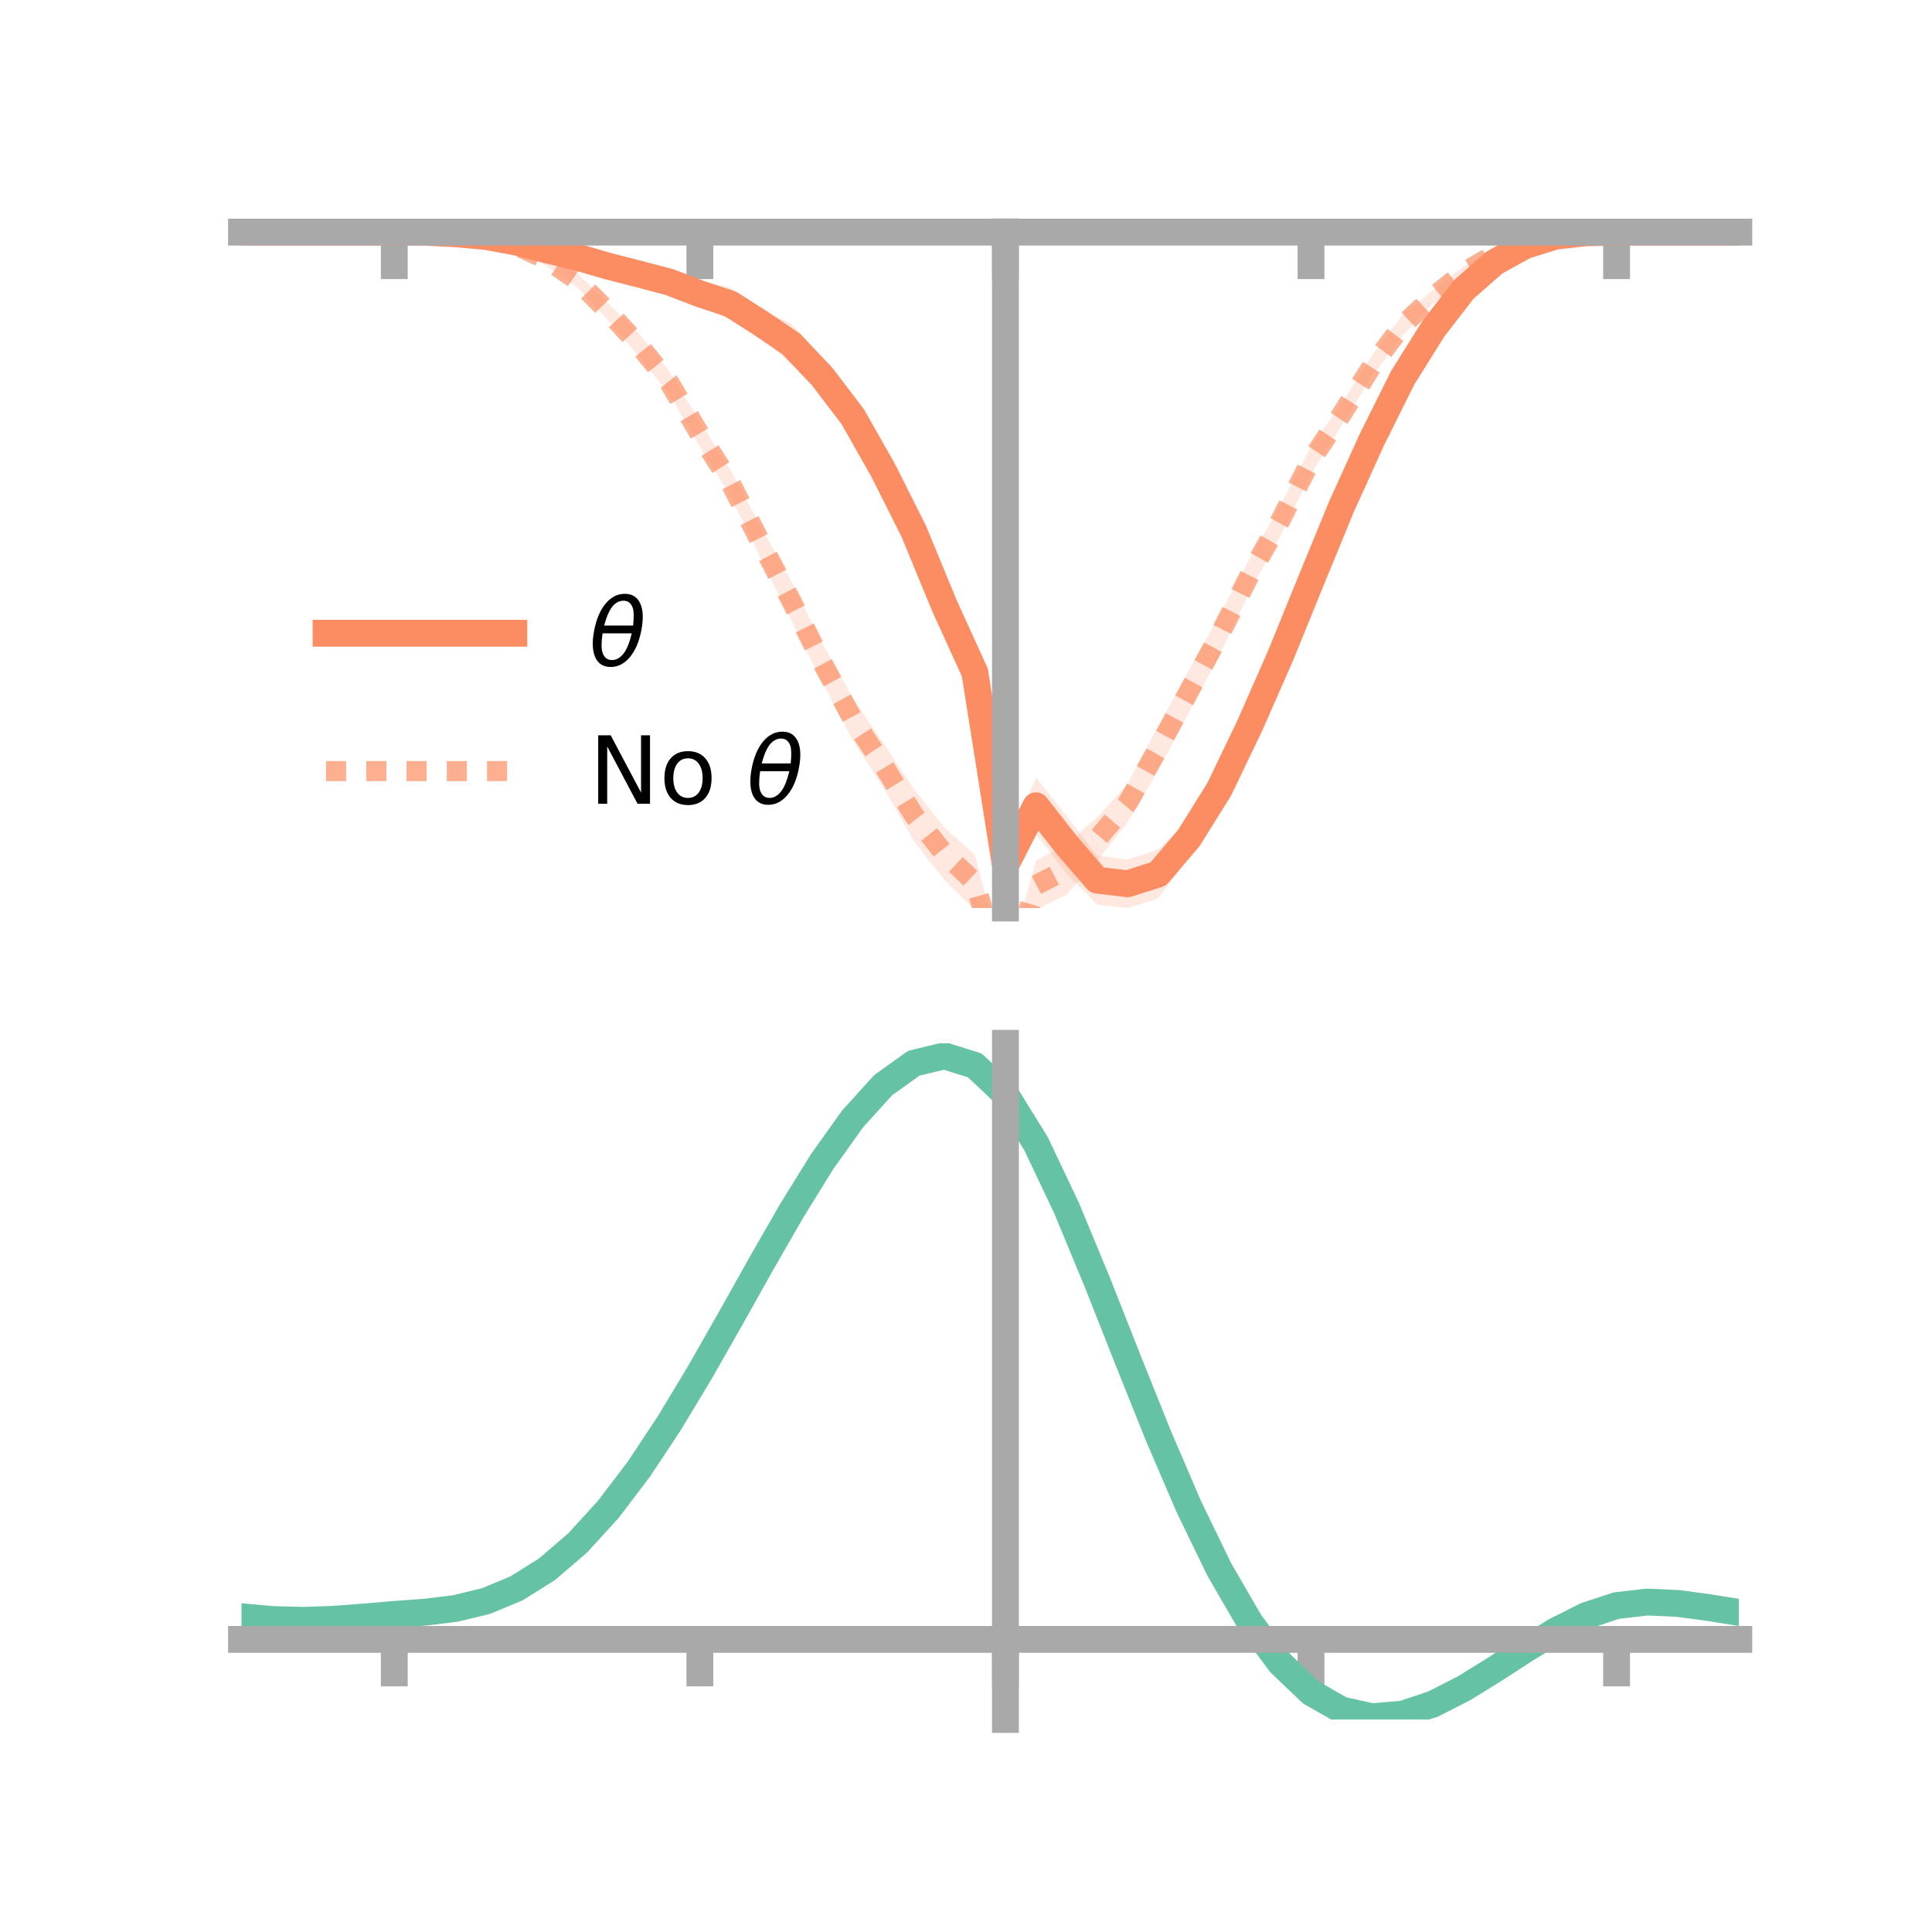<?xml version="1.0" encoding="utf-8" standalone="no"?>
<!DOCTYPE svg PUBLIC "-//W3C//DTD SVG 1.1//EN"
  "http://www.w3.org/Graphics/SVG/1.1/DTD/svg11.dtd">
<!-- Created with matplotlib (https://matplotlib.org/) -->
<svg height="144pt" version="1.1" viewBox="0 0 144 144" width="144pt" xmlns="http://www.w3.org/2000/svg" xmlns:xlink="http://www.w3.org/1999/xlink">
 <defs>
  <style type="text/css">*{stroke-linecap:butt;stroke-linejoin:round;}</style>
 </defs>
 <g id="figure_1">
  <g id="patch_1">
   <path d="M 0 144 
L 144 144 
L 144 0 
L 0 0 
z
" style="fill:none;"/>
  </g>
  <g id="axes_1">
   <g id="patch_2">
    <path d="M 18 67.68 
L 129.6 67.68 
L 129.6 17.28 
L 18 17.28 
z
" style="fill:none;"/>
   </g>
   <g id="PolyCollection_1">
    <path clip-path="url(#p7f2dbda15e)" d="M 18 17.301 
L 18 17.301 
L 20.278 17.301 
L 22.555 17.301 
L 24.833 17.301 
L 27.11 17.301 
L 29.388 17.301 
L 31.665 17.28 
L 33.943 17.331 
L 36.22 17.404 
L 38.498 17.713 
L 40.776 18.206 
L 43.053 18.677 
L 45.331 19.151 
L 47.608 19.598 
L 49.886 20.198 
L 52.163 20.966 
L 54.441 21.452 
L 56.718 23.067 
L 58.996 24.134 
L 61.273 26.674 
L 63.551 29.589 
L 65.829 33.418 
L 68.106 37.561 
L 70.384 42.87 
L 72.661 48.245 
L 74.939 63.391 
L 77.216 57.947 
L 79.494 60.82 
L 81.771 63.772 
L 84.049 64.065 
L 86.327 63.33 
L 88.604 61.017 
L 90.882 57.26 
L 93.159 52.818 
L 95.437 47.535 
L 97.714 42.233 
L 99.992 36.836 
L 102.269 31.741 
L 104.547 27.395 
L 106.824 24.051 
L 109.102 21.106 
L 111.38 19.265 
L 113.657 18.08 
L 115.935 17.502 
L 118.212 17.313 
L 120.49 17.3 
L 122.767 17.301 
L 125.045 17.301 
L 127.322 17.301 
L 129.6 17.301 
L 129.6 17.301 
L 129.6 17.301 
L 127.322 17.301 
L 125.045 17.301 
L 122.767 17.301 
L 120.49 17.302 
L 118.212 17.391 
L 115.935 17.699 
L 113.657 18.54 
L 111.38 19.879 
L 109.102 22.046 
L 106.824 24.992 
L 104.547 28.927 
L 102.269 33.719 
L 99.992 38.667 
L 97.714 44.352 
L 95.437 50.237 
L 93.159 55.315 
L 90.882 60.37 
L 88.604 63.921 
L 86.327 66.959 
L 84.049 67.68 
L 81.771 67.431 
L 79.494 65.111 
L 77.216 62.168 
L 74.939 65.625 
L 72.661 52.017 
L 70.384 47.378 
L 68.106 41.634 
L 65.829 36.712 
L 63.551 32.506 
L 61.273 29.446 
L 58.996 27.169 
L 56.718 25.139 
L 54.441 23.848 
L 52.163 22.829 
L 49.886 21.846 
L 47.608 21.25 
L 45.331 20.527 
L 43.053 19.673 
L 40.776 19.051 
L 38.498 18.383 
L 36.22 17.841 
L 33.943 17.52 
L 31.665 17.335 
L 29.388 17.301 
L 27.11 17.301 
L 24.833 17.301 
L 22.555 17.301 
L 20.278 17.301 
L 18 17.301 
z
" style="fill:#fc8d62;fill-opacity:0.2;"/>
   </g>
   <g id="PolyCollection_2">
    <path clip-path="url(#p7f2dbda15e)" d="M 18 17.301 
L 18 17.301 
L 20.278 17.301 
L 22.555 17.301 
L 24.833 17.301 
L 27.11 17.301 
L 29.388 17.301 
L 31.665 17.269 
L 33.943 17.26 
L 36.22 17.474 
L 38.498 18.003 
L 40.776 18.873 
L 43.053 20.399 
L 45.331 22.611 
L 47.608 24.842 
L 49.886 27.666 
L 52.163 31.414 
L 54.441 35.015 
L 56.718 39.28 
L 58.996 43.372 
L 61.273 47.927 
L 63.551 52.003 
L 65.829 55.377 
L 68.106 58.802 
L 70.384 61.68 
L 72.661 63.71 
L 74.939 72.32 
L 77.216 64.148 
L 79.494 62.915 
L 81.771 60.914 
L 84.049 58.426 
L 86.327 54.114 
L 88.604 49.973 
L 90.882 45.865 
L 93.159 41.609 
L 95.437 37.657 
L 97.714 33.282 
L 99.992 30.069 
L 102.269 26.477 
L 104.547 23.463 
L 106.824 21.62 
L 109.102 19.844 
L 111.38 18.641 
L 113.657 17.861 
L 115.935 17.416 
L 118.212 17.302 
L 120.49 17.301 
L 122.767 17.301 
L 125.045 17.301 
L 127.322 17.301 
L 129.6 17.301 
L 129.6 17.301 
L 129.6 17.301 
L 127.322 17.301 
L 125.045 17.301 
L 122.767 17.301 
L 120.49 17.301 
L 118.212 17.379 
L 115.935 17.682 
L 113.657 18.315 
L 111.38 19.289 
L 109.102 20.762 
L 106.824 22.629 
L 104.547 24.995 
L 102.269 28.067 
L 99.992 31.71 
L 97.714 35.334 
L 95.437 39.918 
L 93.159 44.066 
L 90.882 48.861 
L 88.604 53.126 
L 86.327 57.428 
L 84.049 61.289 
L 81.771 64.174 
L 79.494 66.669 
L 77.216 67.812 
L 74.939 74.781 
L 72.661 67.818 
L 70.384 65.579 
L 68.106 62.681 
L 65.829 58.674 
L 63.551 55.161 
L 61.273 50.81 
L 58.996 46.27 
L 56.718 41.662 
L 54.441 36.96 
L 52.163 33.316 
L 49.886 29.378 
L 47.608 26.569 
L 45.331 23.866 
L 43.053 21.446 
L 40.776 19.849 
L 38.498 18.624 
L 36.22 17.894 
L 33.943 17.539 
L 31.665 17.35 
L 29.388 17.301 
L 27.11 17.301 
L 24.833 17.301 
L 22.555 17.301 
L 20.278 17.301 
L 18 17.301 
z
" style="fill:#fc8d62;fill-opacity:0.2;"/>
   </g>
   <g id="matplotlib.axis_1">
    <g id="xtick_1">
     <g id="line2d_1">
      <defs>
       <path d="M 0 0 
L 0 3.5 
" id="m28dbf2221f" style="stroke:#a9a9a9;stroke-width:2;"/>
      </defs>
      <g>
       <use style="fill:#a9a9a9;stroke:#a9a9a9;stroke-width:2;" x="29.388" xlink:href="#m28dbf2221f" y="17.301"/>
      </g>
     </g>
    </g>
    <g id="xtick_2">
     <g id="line2d_2">
      <g>
       <use style="fill:#a9a9a9;stroke:#a9a9a9;stroke-width:2;" x="52.163" xlink:href="#m28dbf2221f" y="17.301"/>
      </g>
     </g>
    </g>
    <g id="xtick_3">
     <g id="line2d_3">
      <g>
       <use style="fill:#a9a9a9;stroke:#a9a9a9;stroke-width:2;" x="74.939" xlink:href="#m28dbf2221f" y="17.301"/>
      </g>
     </g>
    </g>
    <g id="xtick_4">
     <g id="line2d_4">
      <g>
       <use style="fill:#a9a9a9;stroke:#a9a9a9;stroke-width:2;" x="97.714" xlink:href="#m28dbf2221f" y="17.301"/>
      </g>
     </g>
    </g>
    <g id="xtick_5">
     <g id="line2d_5">
      <g>
       <use style="fill:#a9a9a9;stroke:#a9a9a9;stroke-width:2;" x="120.49" xlink:href="#m28dbf2221f" y="17.301"/>
      </g>
     </g>
    </g>
   </g>
   <g id="matplotlib.axis_2"/>
   <g id="line2d_6">
    <path clip-path="url(#p7f2dbda15e)" d="M 18 17.301 
L 20.278 17.301 
L 22.555 17.301 
L 24.833 17.301 
L 27.11 17.301 
L 29.388 17.301 
L 31.665 17.308 
L 33.943 17.425 
L 36.22 17.623 
L 38.498 18.048 
L 40.776 18.628 
L 43.053 19.175 
L 45.331 19.839 
L 47.608 20.424 
L 49.886 21.022 
L 52.163 21.898 
L 54.441 22.65 
L 56.718 24.103 
L 58.996 25.652 
L 61.273 28.06 
L 63.551 31.047 
L 65.829 35.065 
L 68.106 39.597 
L 70.384 45.124 
L 72.661 50.131 
L 74.939 64.508 
L 77.216 60.058 
L 79.494 62.966 
L 81.771 65.601 
L 84.049 65.872 
L 86.327 65.144 
L 88.604 62.469 
L 90.882 58.815 
L 93.159 54.066 
L 95.437 48.886 
L 97.714 43.292 
L 99.992 37.751 
L 102.269 32.73 
L 104.547 28.161 
L 106.824 24.521 
L 109.102 21.576 
L 111.38 19.572 
L 113.657 18.31 
L 115.935 17.601 
L 118.212 17.352 
L 120.49 17.301 
L 122.767 17.301 
L 125.045 17.301 
L 127.322 17.301 
L 129.6 17.301 
" style="fill:none;stroke:#fc8d62;stroke-linecap:square;stroke-width:2;"/>
   </g>
   <g id="line2d_7">
    <path clip-path="url(#p7f2dbda15e)" d="M 18 17.301 
L 20.278 17.301 
L 22.555 17.301 
L 24.833 17.301 
L 27.11 17.301 
L 29.388 17.301 
L 31.665 17.31 
L 33.943 17.399 
L 36.22 17.684 
L 38.498 18.313 
L 40.776 19.361 
L 43.053 20.923 
L 45.331 23.239 
L 47.608 25.706 
L 49.886 28.522 
L 52.163 32.365 
L 54.441 35.988 
L 56.718 40.471 
L 58.996 44.821 
L 61.273 49.369 
L 63.551 53.582 
L 65.829 57.025 
L 68.106 60.742 
L 70.384 63.63 
L 72.661 65.764 
L 74.939 73.55 
L 77.216 65.98 
L 79.494 64.792 
L 81.771 62.544 
L 84.049 59.857 
L 86.327 55.771 
L 88.604 51.55 
L 90.882 47.363 
L 93.159 42.838 
L 95.437 38.787 
L 97.714 34.308 
L 99.992 30.889 
L 102.269 27.272 
L 104.547 24.229 
L 106.824 22.124 
L 109.102 20.303 
L 111.38 18.965 
L 113.657 18.088 
L 115.935 17.549 
L 118.212 17.341 
L 120.49 17.301 
L 122.767 17.301 
L 125.045 17.301 
L 127.322 17.301 
L 129.6 17.301 
" style="fill:none;stroke:#fc8d62;stroke-dasharray:1.5,1.5;stroke-dashoffset:0;stroke-opacity:0.7;stroke-width:1.5;"/>
   </g>
   <g id="patch_3">
    <path d="M 74.939 67.68 
L 74.939 17.28 
" style="fill:none;stroke:#a9a9a9;stroke-linecap:square;stroke-linejoin:miter;stroke-width:2;"/>
   </g>
   <g id="patch_4">
    <path d="M 129.6 67.68 
L 129.6 17.28 
" style="fill:none;"/>
   </g>
   <g id="patch_5">
    <path d="M 18 17.301 
L 129.6 17.301 
" style="fill:none;stroke:#a9a9a9;stroke-linecap:square;stroke-linejoin:miter;stroke-width:2;"/>
   </g>
   <g id="patch_6">
    <path d="M 18 17.28 
L 129.6 17.28 
" style="fill:none;"/>
   </g>
   <g id="legend_1">
    <g id="line2d_8">
     <path d="M 24.3 47.2 
L 38.3 47.2 
" style="fill:none;stroke:#fc8d62;stroke-linecap:square;stroke-width:2;"/>
    </g>
    <g id="line2d_9"/>
    <g id="text_1">
     <!-- $\theta$ -->
     <g transform="translate(43.9 49.65)scale(0.07 -0.07)">
      <defs>
       <path d="M 45.516 34.672 
L 14.453 34.672 
Q 12.359 20.062 14.5 13.875 
Q 17.188 6.25 24.469 6.25 
Q 31.781 6.25 37.359 13.922 
Q 42.234 20.656 45.516 34.672 
z
M 47.016 42.969 
Q 48.344 56.844 46.625 61.719 
Q 43.953 69.438 36.766 69.438 
Q 29.297 69.438 23.828 61.812 
Q 19.531 55.672 16.156 42.969 
z
M 38.188 76.766 
Q 49.906 76.766 54.594 66.406 
Q 59.281 56.109 55.719 37.844 
Q 52.203 19.625 43.453 9.281 
Q 34.766 -1.125 23.047 -1.125 
Q 11.281 -1.125 6.641 9.281 
Q 2 19.625 5.516 37.844 
Q 9.078 56.109 17.719 66.406 
Q 26.422 76.766 38.188 76.766 
z
" id="DejaVuSans-Oblique-952"/>
      </defs>
      <use transform="translate(0 0.234)" xlink:href="#DejaVuSans-Oblique-952"/>
     </g>
    </g>
    <g id="line2d_10">
     <path d="M 24.3 57.474 
L 38.3 57.474 
" style="fill:none;stroke:#fc8d62;stroke-dasharray:1.5,1.5;stroke-dashoffset:0;stroke-opacity:0.7;stroke-width:1.5;"/>
    </g>
    <g id="line2d_11"/>
    <g id="text_2">
     <!-- No $\theta$ -->
     <g transform="translate(43.9 59.924)scale(0.07 -0.07)">
      <defs>
       <path d="M 9.812 72.906 
L 23.094 72.906 
L 55.422 11.922 
L 55.422 72.906 
L 64.984 72.906 
L 64.984 0 
L 51.703 0 
L 19.391 60.984 
L 19.391 0 
L 9.812 0 
z
" id="DejaVuSans-78"/>
       <path d="M 30.609 48.391 
Q 23.391 48.391 19.188 42.75 
Q 14.984 37.109 14.984 27.297 
Q 14.984 17.484 19.156 11.844 
Q 23.344 6.203 30.609 6.203 
Q 37.797 6.203 41.984 11.859 
Q 46.188 17.531 46.188 27.297 
Q 46.188 37.016 41.984 42.703 
Q 37.797 48.391 30.609 48.391 
z
M 30.609 56 
Q 42.328 56 49.016 48.375 
Q 55.719 40.766 55.719 27.297 
Q 55.719 13.875 49.016 6.219 
Q 42.328 -1.422 30.609 -1.422 
Q 18.844 -1.422 12.172 6.219 
Q 5.516 13.875 5.516 27.297 
Q 5.516 40.766 12.172 48.375 
Q 18.844 56 30.609 56 
z
" id="DejaVuSans-111"/>
       <path id="DejaVuSans-32"/>
      </defs>
      <use transform="translate(0 0.234)" xlink:href="#DejaVuSans-78"/>
      <use transform="translate(74.805 0.234)" xlink:href="#DejaVuSans-111"/>
      <use transform="translate(135.986 0.234)" xlink:href="#DejaVuSans-32"/>
      <use transform="translate(167.773 0.234)" xlink:href="#DejaVuSans-Oblique-952"/>
     </g>
    </g>
   </g>
  </g>
  <g id="axes_2">
   <g id="patch_7">
    <path d="M 18 128.16 
L 129.6 128.16 
L 129.6 77.76 
L 18 77.76 
z
" style="fill:none;"/>
   </g>
   <g id="PolyCollection_3">
    <path clip-path="url(#p0870cf1b15)" d="M 18 120.541 
L 18 120.461 
L 20.278 120.677 
L 22.555 120.74 
L 24.833 120.657 
L 27.11 120.477 
L 29.388 120.277 
L 31.665 120.105 
L 33.943 119.822 
L 36.22 119.266 
L 38.498 118.309 
L 40.776 116.859 
L 43.053 114.865 
L 45.331 112.32 
L 47.608 109.254 
L 49.886 105.735 
L 52.163 101.865 
L 54.441 97.773 
L 56.718 93.613 
L 58.996 89.561 
L 61.273 85.805 
L 63.551 82.545 
L 65.829 79.983 
L 68.106 78.322 
L 70.384 77.76 
L 72.661 78.485 
L 74.939 80.667 
L 77.216 84.395 
L 79.494 89.269 
L 81.771 94.843 
L 84.049 100.698 
L 86.327 106.472 
L 88.604 111.862 
L 90.882 116.635 
L 93.159 120.627 
L 95.437 123.737 
L 97.714 125.935 
L 99.992 127.247 
L 102.269 127.751 
L 104.547 127.562 
L 106.824 126.817 
L 109.102 125.673 
L 111.38 124.291 
L 113.657 122.834 
L 115.935 121.462 
L 118.212 120.329 
L 120.49 119.585 
L 122.767 119.327 
L 125.045 119.435 
L 127.322 119.748 
L 129.6 120.126 
L 129.6 120.233 
L 129.6 120.233 
L 127.322 119.88 
L 125.045 119.586 
L 122.767 119.489 
L 120.49 119.754 
L 118.212 120.508 
L 115.935 121.668 
L 113.657 123.082 
L 111.38 124.587 
L 109.102 126.015 
L 106.824 127.194 
L 104.547 127.96 
L 102.269 128.16 
L 99.992 127.663 
L 97.714 126.371 
L 95.437 124.221 
L 93.159 121.199 
L 90.882 117.333 
L 88.604 112.714 
L 86.327 107.496 
L 84.049 101.902 
L 81.771 96.221 
L 79.494 90.809 
L 77.216 86.072 
L 74.939 82.45 
L 72.661 80.334 
L 70.384 79.633 
L 68.106 80.176 
L 65.829 81.776 
L 63.551 84.24 
L 61.273 87.37 
L 58.996 90.968 
L 56.718 94.845 
L 54.441 98.819 
L 52.163 102.724 
L 49.886 106.416 
L 47.608 109.772 
L 45.331 112.7 
L 43.053 115.139 
L 40.776 117.059 
L 38.498 118.468 
L 36.22 119.405 
L 33.943 119.95 
L 31.665 120.223 
L 29.388 120.384 
L 27.11 120.569 
L 24.833 120.732 
L 22.555 120.801 
L 20.278 120.739 
L 18 120.541 
z
" style="fill:#66c2a5;fill-opacity:0.2;"/>
   </g>
   <g id="matplotlib.axis_3">
    <g id="xtick_6">
     <g id="line2d_12">
      <g>
       <use style="fill:#a9a9a9;stroke:#a9a9a9;stroke-width:2;" x="29.388" xlink:href="#m28dbf2221f" y="122.191"/>
      </g>
     </g>
    </g>
    <g id="xtick_7">
     <g id="line2d_13">
      <g>
       <use style="fill:#a9a9a9;stroke:#a9a9a9;stroke-width:2;" x="52.163" xlink:href="#m28dbf2221f" y="122.191"/>
      </g>
     </g>
    </g>
    <g id="xtick_8">
     <g id="line2d_14">
      <g>
       <use style="fill:#a9a9a9;stroke:#a9a9a9;stroke-width:2;" x="74.939" xlink:href="#m28dbf2221f" y="122.191"/>
      </g>
     </g>
    </g>
    <g id="xtick_9">
     <g id="line2d_15">
      <g>
       <use style="fill:#a9a9a9;stroke:#a9a9a9;stroke-width:2;" x="97.714" xlink:href="#m28dbf2221f" y="122.191"/>
      </g>
     </g>
    </g>
    <g id="xtick_10">
     <g id="line2d_16">
      <g>
       <use style="fill:#a9a9a9;stroke:#a9a9a9;stroke-width:2;" x="120.49" xlink:href="#m28dbf2221f" y="122.191"/>
      </g>
     </g>
    </g>
   </g>
   <g id="matplotlib.axis_4"/>
   <g id="line2d_17">
    <path clip-path="url(#p0870cf1b15)" d="M 18 120.501 
L 20.278 120.708 
L 22.555 120.771 
L 24.833 120.695 
L 27.11 120.523 
L 29.388 120.33 
L 31.665 120.164 
L 33.943 119.886 
L 36.22 119.335 
L 38.498 118.388 
L 40.776 116.959 
L 43.053 115.002 
L 45.331 112.51 
L 47.608 109.513 
L 49.886 106.075 
L 52.163 102.295 
L 54.441 98.296 
L 56.718 94.229 
L 58.996 90.265 
L 61.273 86.587 
L 63.551 83.392 
L 65.829 80.88 
L 68.106 79.249 
L 70.384 78.696 
L 72.661 79.41 
L 74.939 81.558 
L 77.216 85.233 
L 79.494 90.039 
L 81.771 95.532 
L 84.049 101.3 
L 86.327 106.984 
L 88.604 112.288 
L 90.882 116.984 
L 93.159 120.913 
L 95.437 123.979 
L 97.714 126.153 
L 99.992 127.455 
L 102.269 127.956 
L 104.547 127.761 
L 106.824 127.006 
L 109.102 125.844 
L 111.38 124.439 
L 113.657 122.958 
L 115.935 121.565 
L 118.212 120.419 
L 120.49 119.67 
L 122.767 119.408 
L 125.045 119.51 
L 127.322 119.814 
L 129.6 120.18 
" style="fill:none;stroke:#66c2a5;stroke-linecap:square;stroke-width:2;"/>
   </g>
   <g id="patch_8">
    <path d="M 74.939 128.16 
L 74.939 77.76 
" style="fill:none;stroke:#a9a9a9;stroke-linecap:square;stroke-linejoin:miter;stroke-width:2;"/>
   </g>
   <g id="patch_9">
    <path d="M 129.6 128.16 
L 129.6 77.76 
" style="fill:none;"/>
   </g>
   <g id="patch_10">
    <path d="M 18 122.191 
L 129.6 122.191 
" style="fill:none;stroke:#a9a9a9;stroke-linecap:square;stroke-linejoin:miter;stroke-width:2;"/>
   </g>
   <g id="patch_11">
    <path d="M 18 77.76 
L 129.6 77.76 
" style="fill:none;"/>
   </g>
  </g>
 </g>
 <defs>
  <clipPath id="p7f2dbda15e">
   <rect height="50.4" width="111.6" x="18" y="17.28"/>
  </clipPath>
  <clipPath id="p0870cf1b15">
   <rect height="50.4" width="111.6" x="18" y="77.76"/>
  </clipPath>
 </defs>
</svg>
